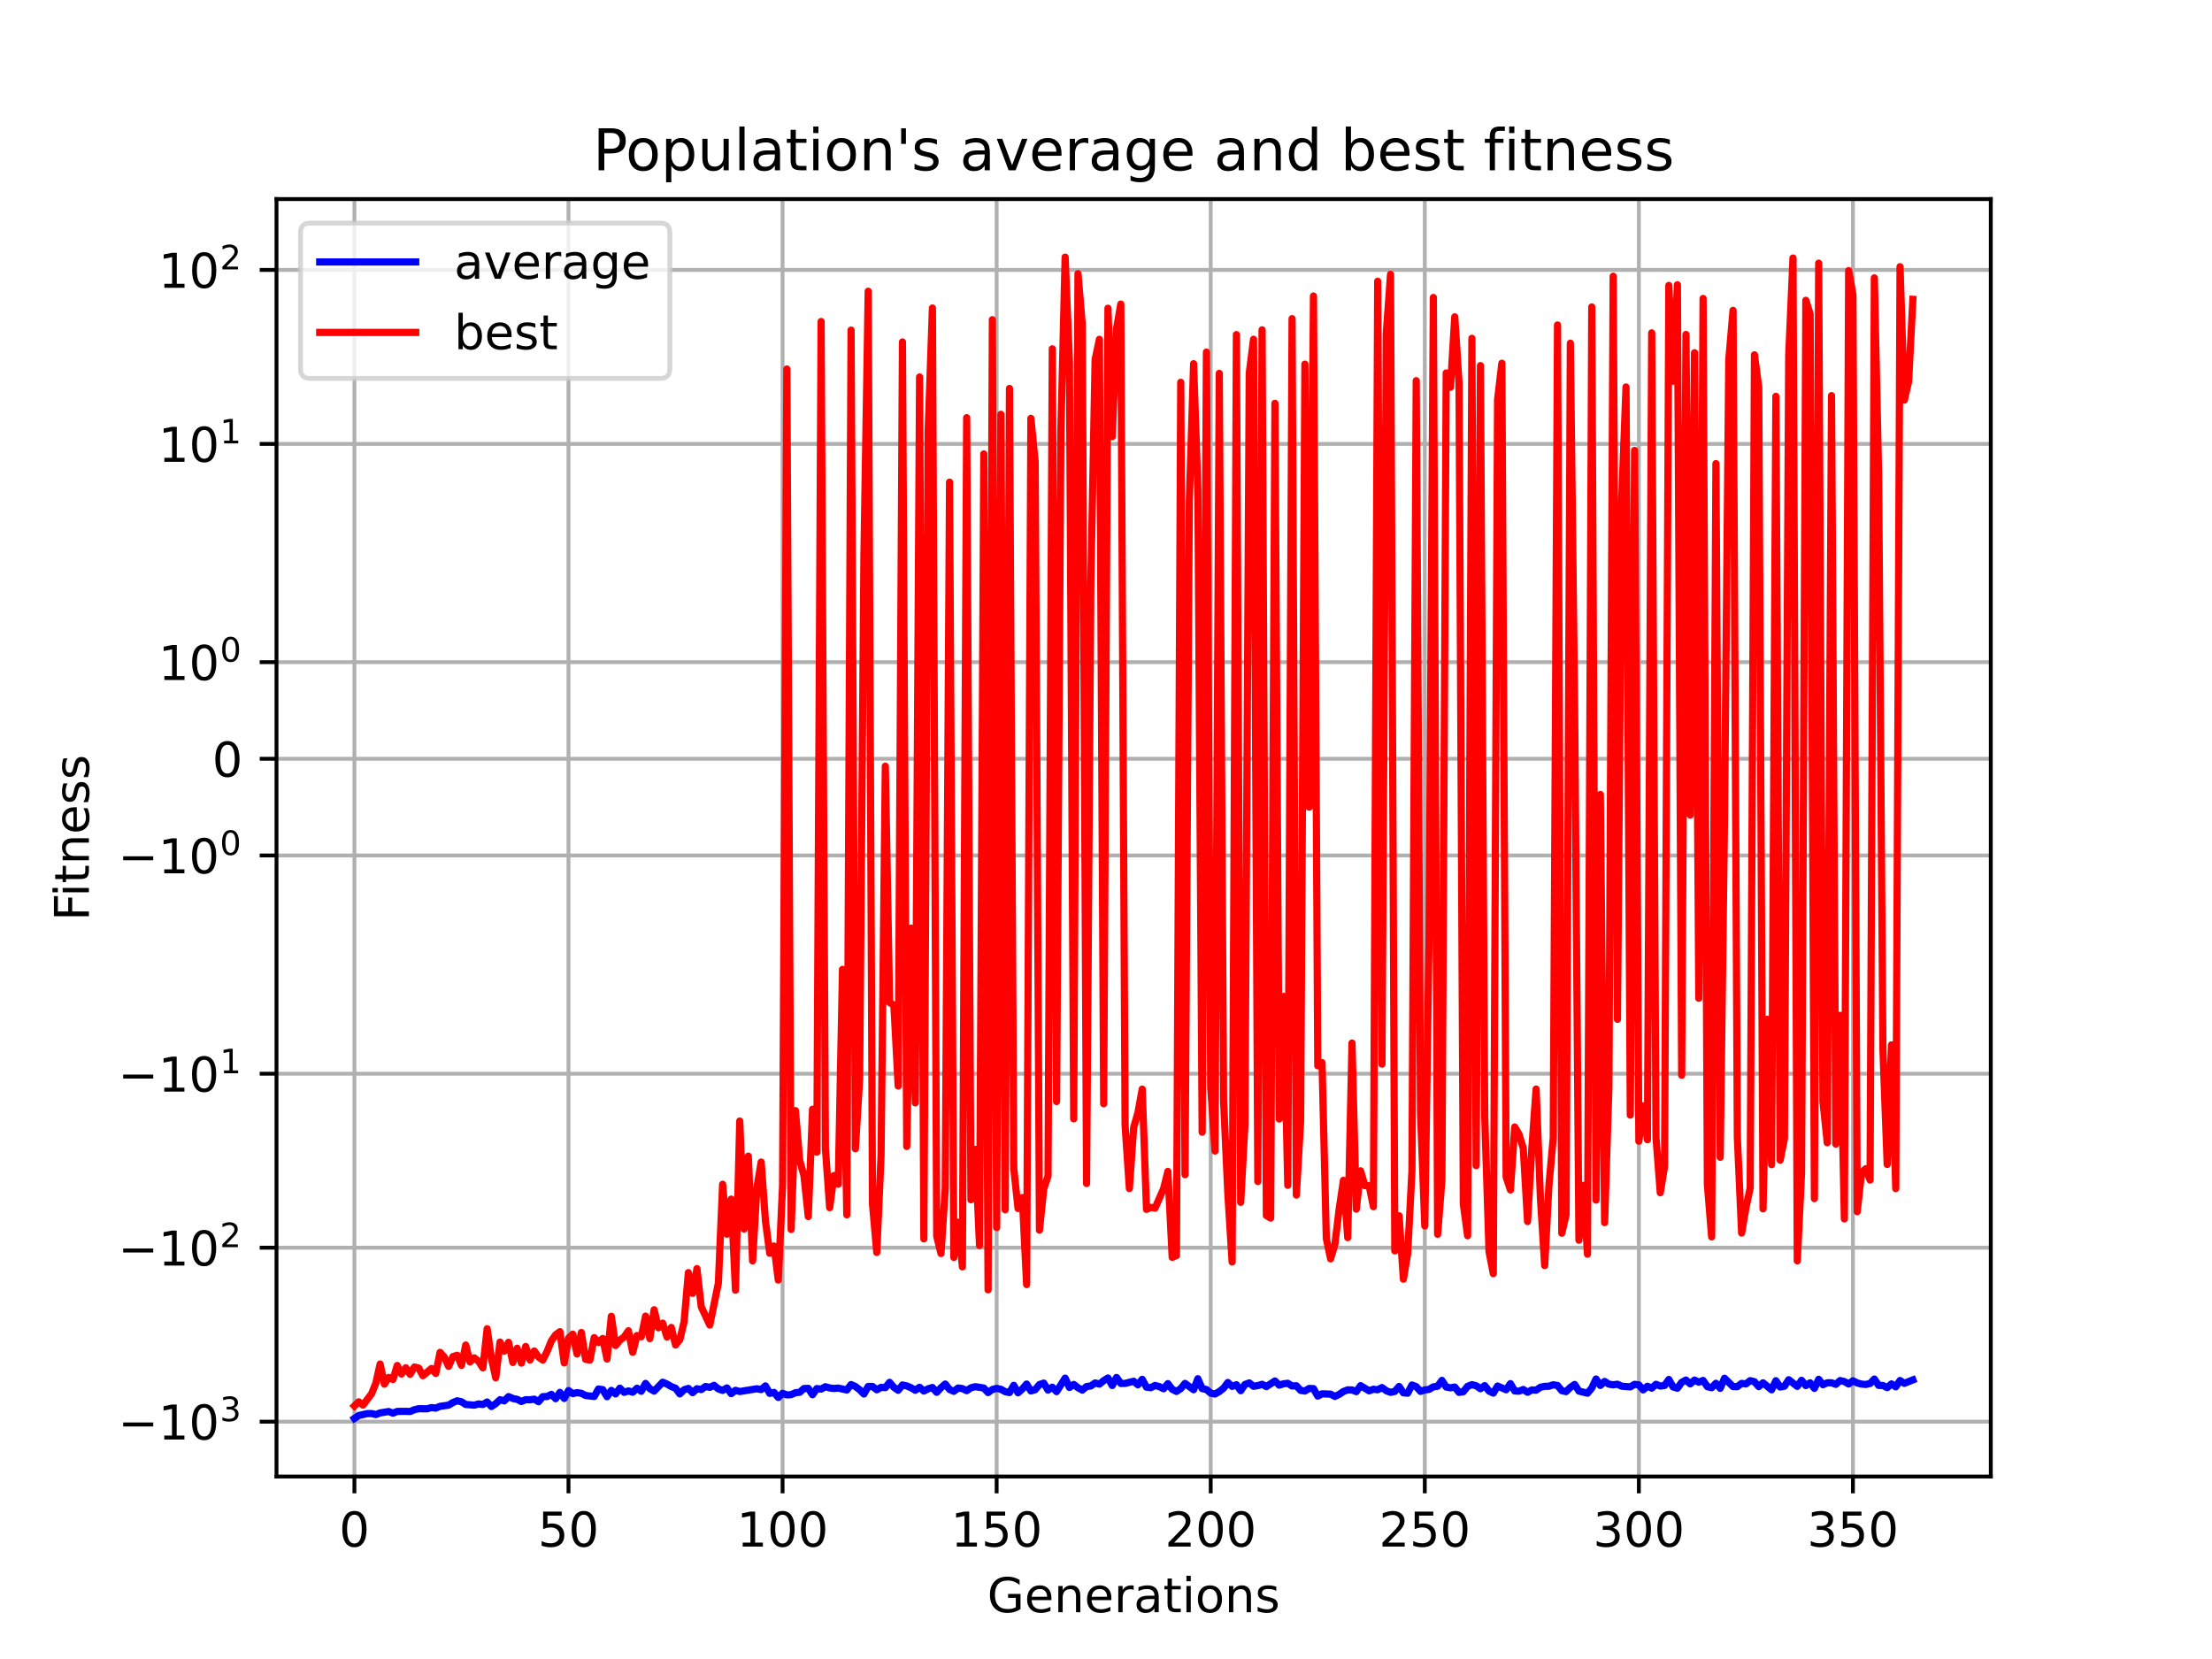 <?xml version="1.0" encoding="utf-8" standalone="no"?>
<!DOCTYPE svg PUBLIC "-//W3C//DTD SVG 1.1//EN"
  "http://www.w3.org/Graphics/SVG/1.1/DTD/svg11.dtd">
<!-- Created with matplotlib (https://matplotlib.org/) -->
<svg height="345.6pt" version="1.1" viewBox="0 0 460.8 345.6" width="460.8pt" xmlns="http://www.w3.org/2000/svg" xmlns:xlink="http://www.w3.org/1999/xlink">
 <defs>
  <style type="text/css">*{stroke-linecap:butt;stroke-linejoin:round;}</style>
 </defs>
 <g id="figure_1">
  <g id="patch_1">
   <path d="M 0 345.6 
L 460.8 345.6 
L 460.8 0 
L 0 0 
z
" style="fill:#ffffff;"/>
  </g>
  <g id="axes_1">
   <g id="patch_2">
    <path d="M 57.6 307.584 
L 414.72 307.584 
L 414.72 41.472 
L 57.6 41.472 
z
" style="fill:#ffffff;"/>
   </g>
   <g id="matplotlib.axis_1">
    <g id="xtick_1">
     <g id="line2d_1">
      <path clip-path="url(#pe5f5de3352)" d="M 73.833 307.584 
L 73.833 41.472 
" style="fill:none;stroke:#b0b0b0;stroke-linecap:square;stroke-width:0.8;"/>
     </g>
     <g id="line2d_2">
      <defs>
       <path d="M 0 0 
L 0 3.5 
" id="m7536043840" style="stroke:#000000;stroke-width:0.8;"/>
      </defs>
      <g>
       <use style="stroke:#000000;stroke-width:0.8;" x="73.833" xlink:href="#m7536043840" y="307.584"/>
      </g>
     </g>
     <g id="text_1">
      <!-- 0 -->
      <g transform="translate(70.651 322.182)scale(0.1 -0.1)">
       <defs>
        <path d="M 31.781 66.406 
Q 24.172 66.406 20.328 58.906 
Q 16.5 51.422 16.5 36.375 
Q 16.5 21.391 20.328 13.891 
Q 24.172 6.391 31.781 6.391 
Q 39.453 6.391 43.281 13.891 
Q 47.125 21.391 47.125 36.375 
Q 47.125 51.422 43.281 58.906 
Q 39.453 66.406 31.781 66.406 
z
M 31.781 74.219 
Q 44.047 74.219 50.516 64.516 
Q 56.984 54.828 56.984 36.375 
Q 56.984 17.969 50.516 8.266 
Q 44.047 -1.422 31.781 -1.422 
Q 19.531 -1.422 13.062 8.266 
Q 6.594 17.969 6.594 36.375 
Q 6.594 54.828 13.062 64.516 
Q 19.531 74.219 31.781 74.219 
z
" id="DejaVuSans-48"/>
       </defs>
       <use xlink:href="#DejaVuSans-48"/>
      </g>
     </g>
    </g>
    <g id="xtick_2">
     <g id="line2d_3">
      <path clip-path="url(#pe5f5de3352)" d="M 118.428 307.584 
L 118.428 41.472 
" style="fill:none;stroke:#b0b0b0;stroke-linecap:square;stroke-width:0.8;"/>
     </g>
     <g id="line2d_4">
      <g>
       <use style="stroke:#000000;stroke-width:0.8;" x="118.428" xlink:href="#m7536043840" y="307.584"/>
      </g>
     </g>
     <g id="text_2">
      <!-- 50 -->
      <g transform="translate(112.066 322.182)scale(0.1 -0.1)">
       <defs>
        <path d="M 10.797 72.906 
L 49.516 72.906 
L 49.516 64.594 
L 19.828 64.594 
L 19.828 46.734 
Q 21.969 47.469 24.109 47.828 
Q 26.266 48.188 28.422 48.188 
Q 40.625 48.188 47.75 41.5 
Q 54.891 34.812 54.891 23.391 
Q 54.891 11.625 47.562 5.094 
Q 40.234 -1.422 26.906 -1.422 
Q 22.312 -1.422 17.547 -0.641 
Q 12.797 0.141 7.719 1.703 
L 7.719 11.625 
Q 12.109 9.234 16.797 8.062 
Q 21.484 6.891 26.703 6.891 
Q 35.156 6.891 40.078 11.328 
Q 45.016 15.766 45.016 23.391 
Q 45.016 31 40.078 35.438 
Q 35.156 39.891 26.703 39.891 
Q 22.75 39.891 18.812 39.016 
Q 14.891 38.141 10.797 36.281 
z
" id="DejaVuSans-53"/>
       </defs>
       <use xlink:href="#DejaVuSans-53"/>
       <use x="63.623" xlink:href="#DejaVuSans-48"/>
      </g>
     </g>
    </g>
    <g id="xtick_3">
     <g id="line2d_5">
      <path clip-path="url(#pe5f5de3352)" d="M 163.024 307.584 
L 163.024 41.472 
" style="fill:none;stroke:#b0b0b0;stroke-linecap:square;stroke-width:0.8;"/>
     </g>
     <g id="line2d_6">
      <g>
       <use style="stroke:#000000;stroke-width:0.8;" x="163.024" xlink:href="#m7536043840" y="307.584"/>
      </g>
     </g>
     <g id="text_3">
      <!-- 100 -->
      <g transform="translate(153.48 322.182)scale(0.1 -0.1)">
       <defs>
        <path d="M 12.406 8.297 
L 28.516 8.297 
L 28.516 63.922 
L 10.984 60.406 
L 10.984 69.391 
L 28.422 72.906 
L 38.281 72.906 
L 38.281 8.297 
L 54.391 8.297 
L 54.391 0 
L 12.406 0 
z
" id="DejaVuSans-49"/>
       </defs>
       <use xlink:href="#DejaVuSans-49"/>
       <use x="63.623" xlink:href="#DejaVuSans-48"/>
       <use x="127.246" xlink:href="#DejaVuSans-48"/>
      </g>
     </g>
    </g>
    <g id="xtick_4">
     <g id="line2d_7">
      <path clip-path="url(#pe5f5de3352)" d="M 207.619 307.584 
L 207.619 41.472 
" style="fill:none;stroke:#b0b0b0;stroke-linecap:square;stroke-width:0.8;"/>
     </g>
     <g id="line2d_8">
      <g>
       <use style="stroke:#000000;stroke-width:0.8;" x="207.619" xlink:href="#m7536043840" y="307.584"/>
      </g>
     </g>
     <g id="text_4">
      <!-- 150 -->
      <g transform="translate(198.075 322.182)scale(0.1 -0.1)">
       <use xlink:href="#DejaVuSans-49"/>
       <use x="63.623" xlink:href="#DejaVuSans-53"/>
       <use x="127.246" xlink:href="#DejaVuSans-48"/>
      </g>
     </g>
    </g>
    <g id="xtick_5">
     <g id="line2d_9">
      <path clip-path="url(#pe5f5de3352)" d="M 252.214 307.584 
L 252.214 41.472 
" style="fill:none;stroke:#b0b0b0;stroke-linecap:square;stroke-width:0.8;"/>
     </g>
     <g id="line2d_10">
      <g>
       <use style="stroke:#000000;stroke-width:0.8;" x="252.214" xlink:href="#m7536043840" y="307.584"/>
      </g>
     </g>
     <g id="text_5">
      <!-- 200 -->
      <g transform="translate(242.671 322.182)scale(0.1 -0.1)">
       <defs>
        <path d="M 19.188 8.297 
L 53.609 8.297 
L 53.609 0 
L 7.328 0 
L 7.328 8.297 
Q 12.938 14.109 22.625 23.891 
Q 32.328 33.688 34.812 36.531 
Q 39.547 41.844 41.422 45.531 
Q 43.312 49.219 43.312 52.781 
Q 43.312 58.594 39.234 62.25 
Q 35.156 65.922 28.609 65.922 
Q 23.969 65.922 18.812 64.312 
Q 13.672 62.703 7.812 59.422 
L 7.812 69.391 
Q 13.766 71.781 18.938 73 
Q 24.125 74.219 28.422 74.219 
Q 39.75 74.219 46.484 68.547 
Q 53.219 62.891 53.219 53.422 
Q 53.219 48.922 51.531 44.891 
Q 49.859 40.875 45.406 35.406 
Q 44.188 33.984 37.641 27.219 
Q 31.109 20.453 19.188 8.297 
z
" id="DejaVuSans-50"/>
       </defs>
       <use xlink:href="#DejaVuSans-50"/>
       <use x="63.623" xlink:href="#DejaVuSans-48"/>
       <use x="127.246" xlink:href="#DejaVuSans-48"/>
      </g>
     </g>
    </g>
    <g id="xtick_6">
     <g id="line2d_11">
      <path clip-path="url(#pe5f5de3352)" d="M 296.81 307.584 
L 296.81 41.472 
" style="fill:none;stroke:#b0b0b0;stroke-linecap:square;stroke-width:0.8;"/>
     </g>
     <g id="line2d_12">
      <g>
       <use style="stroke:#000000;stroke-width:0.8;" x="296.81" xlink:href="#m7536043840" y="307.584"/>
      </g>
     </g>
     <g id="text_6">
      <!-- 250 -->
      <g transform="translate(287.266 322.182)scale(0.1 -0.1)">
       <use xlink:href="#DejaVuSans-50"/>
       <use x="63.623" xlink:href="#DejaVuSans-53"/>
       <use x="127.246" xlink:href="#DejaVuSans-48"/>
      </g>
     </g>
    </g>
    <g id="xtick_7">
     <g id="line2d_13">
      <path clip-path="url(#pe5f5de3352)" d="M 341.405 307.584 
L 341.405 41.472 
" style="fill:none;stroke:#b0b0b0;stroke-linecap:square;stroke-width:0.8;"/>
     </g>
     <g id="line2d_14">
      <g>
       <use style="stroke:#000000;stroke-width:0.8;" x="341.405" xlink:href="#m7536043840" y="307.584"/>
      </g>
     </g>
     <g id="text_7">
      <!-- 300 -->
      <g transform="translate(331.861 322.182)scale(0.1 -0.1)">
       <defs>
        <path d="M 40.578 39.312 
Q 47.656 37.797 51.625 33 
Q 55.609 28.219 55.609 21.188 
Q 55.609 10.406 48.188 4.484 
Q 40.766 -1.422 27.094 -1.422 
Q 22.516 -1.422 17.656 -0.516 
Q 12.797 0.391 7.625 2.203 
L 7.625 11.719 
Q 11.719 9.328 16.594 8.109 
Q 21.484 6.891 26.812 6.891 
Q 36.078 6.891 40.938 10.547 
Q 45.797 14.203 45.797 21.188 
Q 45.797 27.641 41.281 31.266 
Q 36.766 34.906 28.719 34.906 
L 20.219 34.906 
L 20.219 43.016 
L 29.109 43.016 
Q 36.375 43.016 40.234 45.922 
Q 44.094 48.828 44.094 54.297 
Q 44.094 59.906 40.109 62.906 
Q 36.141 65.922 28.719 65.922 
Q 24.656 65.922 20.016 65.031 
Q 15.375 64.156 9.812 62.312 
L 9.812 71.094 
Q 15.438 72.656 20.344 73.438 
Q 25.25 74.219 29.594 74.219 
Q 40.828 74.219 47.359 69.109 
Q 53.906 64.016 53.906 55.328 
Q 53.906 49.266 50.438 45.094 
Q 46.969 40.922 40.578 39.312 
z
" id="DejaVuSans-51"/>
       </defs>
       <use xlink:href="#DejaVuSans-51"/>
       <use x="63.623" xlink:href="#DejaVuSans-48"/>
       <use x="127.246" xlink:href="#DejaVuSans-48"/>
      </g>
     </g>
    </g>
    <g id="xtick_8">
     <g id="line2d_15">
      <path clip-path="url(#pe5f5de3352)" d="M 386.001 307.584 
L 386.001 41.472 
" style="fill:none;stroke:#b0b0b0;stroke-linecap:square;stroke-width:0.8;"/>
     </g>
     <g id="line2d_16">
      <g>
       <use style="stroke:#000000;stroke-width:0.8;" x="386.001" xlink:href="#m7536043840" y="307.584"/>
      </g>
     </g>
     <g id="text_8">
      <!-- 350 -->
      <g transform="translate(376.457 322.182)scale(0.1 -0.1)">
       <use xlink:href="#DejaVuSans-51"/>
       <use x="63.623" xlink:href="#DejaVuSans-53"/>
       <use x="127.246" xlink:href="#DejaVuSans-48"/>
      </g>
     </g>
    </g>
    <g id="text_9">
     <!-- Generations -->
     <g transform="translate(205.662 335.861)scale(0.1 -0.1)">
      <defs>
       <path d="M 59.516 10.406 
L 59.516 29.984 
L 43.406 29.984 
L 43.406 38.094 
L 69.281 38.094 
L 69.281 6.781 
Q 63.578 2.734 56.688 0.656 
Q 49.812 -1.422 42 -1.422 
Q 24.906 -1.422 15.25 8.562 
Q 5.609 18.562 5.609 36.375 
Q 5.609 54.25 15.25 64.234 
Q 24.906 74.219 42 74.219 
Q 49.125 74.219 55.547 72.453 
Q 61.969 70.703 67.391 67.281 
L 67.391 56.781 
Q 61.922 61.422 55.766 63.766 
Q 49.609 66.109 42.828 66.109 
Q 29.438 66.109 22.719 58.641 
Q 16.016 51.172 16.016 36.375 
Q 16.016 21.625 22.719 14.156 
Q 29.438 6.688 42.828 6.688 
Q 48.047 6.688 52.141 7.594 
Q 56.25 8.5 59.516 10.406 
z
" id="DejaVuSans-71"/>
       <path d="M 56.203 29.594 
L 56.203 25.203 
L 14.891 25.203 
Q 15.484 15.922 20.484 11.062 
Q 25.484 6.203 34.422 6.203 
Q 39.594 6.203 44.453 7.469 
Q 49.312 8.734 54.109 11.281 
L 54.109 2.781 
Q 49.266 0.734 44.188 -0.344 
Q 39.109 -1.422 33.891 -1.422 
Q 20.797 -1.422 13.156 6.188 
Q 5.516 13.812 5.516 26.812 
Q 5.516 40.234 12.766 48.109 
Q 20.016 56 32.328 56 
Q 43.359 56 49.781 48.891 
Q 56.203 41.797 56.203 29.594 
z
M 47.219 32.234 
Q 47.125 39.594 43.094 43.984 
Q 39.062 48.391 32.422 48.391 
Q 24.906 48.391 20.391 44.141 
Q 15.875 39.891 15.188 32.172 
z
" id="DejaVuSans-101"/>
       <path d="M 54.891 33.016 
L 54.891 0 
L 45.906 0 
L 45.906 32.719 
Q 45.906 40.484 42.875 44.328 
Q 39.844 48.188 33.797 48.188 
Q 26.516 48.188 22.312 43.547 
Q 18.109 38.922 18.109 30.906 
L 18.109 0 
L 9.078 0 
L 9.078 54.688 
L 18.109 54.688 
L 18.109 46.188 
Q 21.344 51.125 25.703 53.562 
Q 30.078 56 35.797 56 
Q 45.219 56 50.047 50.172 
Q 54.891 44.344 54.891 33.016 
z
" id="DejaVuSans-110"/>
       <path d="M 41.109 46.297 
Q 39.594 47.172 37.812 47.578 
Q 36.031 48 33.891 48 
Q 26.266 48 22.188 43.047 
Q 18.109 38.094 18.109 28.812 
L 18.109 0 
L 9.078 0 
L 9.078 54.688 
L 18.109 54.688 
L 18.109 46.188 
Q 20.953 51.172 25.484 53.578 
Q 30.031 56 36.531 56 
Q 37.453 56 38.578 55.875 
Q 39.703 55.766 41.062 55.516 
z
" id="DejaVuSans-114"/>
       <path d="M 34.281 27.484 
Q 23.391 27.484 19.188 25 
Q 14.984 22.516 14.984 16.5 
Q 14.984 11.719 18.141 8.906 
Q 21.297 6.109 26.703 6.109 
Q 34.188 6.109 38.703 11.406 
Q 43.219 16.703 43.219 25.484 
L 43.219 27.484 
z
M 52.203 31.203 
L 52.203 0 
L 43.219 0 
L 43.219 8.297 
Q 40.141 3.328 35.547 0.953 
Q 30.953 -1.422 24.312 -1.422 
Q 15.922 -1.422 10.953 3.297 
Q 6 8.016 6 15.922 
Q 6 25.141 12.172 29.828 
Q 18.359 34.516 30.609 34.516 
L 43.219 34.516 
L 43.219 35.406 
Q 43.219 41.609 39.141 45 
Q 35.062 48.391 27.688 48.391 
Q 23 48.391 18.547 47.266 
Q 14.109 46.141 10.016 43.891 
L 10.016 52.203 
Q 14.938 54.109 19.578 55.047 
Q 24.219 56 28.609 56 
Q 40.484 56 46.344 49.844 
Q 52.203 43.703 52.203 31.203 
z
" id="DejaVuSans-97"/>
       <path d="M 18.312 70.219 
L 18.312 54.688 
L 36.812 54.688 
L 36.812 47.703 
L 18.312 47.703 
L 18.312 18.016 
Q 18.312 11.328 20.141 9.422 
Q 21.969 7.516 27.594 7.516 
L 36.812 7.516 
L 36.812 0 
L 27.594 0 
Q 17.188 0 13.234 3.875 
Q 9.281 7.766 9.281 18.016 
L 9.281 47.703 
L 2.688 47.703 
L 2.688 54.688 
L 9.281 54.688 
L 9.281 70.219 
z
" id="DejaVuSans-116"/>
       <path d="M 9.422 54.688 
L 18.406 54.688 
L 18.406 0 
L 9.422 0 
z
M 9.422 75.984 
L 18.406 75.984 
L 18.406 64.594 
L 9.422 64.594 
z
" id="DejaVuSans-105"/>
       <path d="M 30.609 48.391 
Q 23.391 48.391 19.188 42.75 
Q 14.984 37.109 14.984 27.297 
Q 14.984 17.484 19.156 11.844 
Q 23.344 6.203 30.609 6.203 
Q 37.797 6.203 41.984 11.859 
Q 46.188 17.531 46.188 27.297 
Q 46.188 37.016 41.984 42.703 
Q 37.797 48.391 30.609 48.391 
z
M 30.609 56 
Q 42.328 56 49.016 48.375 
Q 55.719 40.766 55.719 27.297 
Q 55.719 13.875 49.016 6.219 
Q 42.328 -1.422 30.609 -1.422 
Q 18.844 -1.422 12.172 6.219 
Q 5.516 13.875 5.516 27.297 
Q 5.516 40.766 12.172 48.375 
Q 18.844 56 30.609 56 
z
" id="DejaVuSans-111"/>
       <path d="M 44.281 53.078 
L 44.281 44.578 
Q 40.484 46.531 36.375 47.5 
Q 32.281 48.484 27.875 48.484 
Q 21.188 48.484 17.844 46.438 
Q 14.5 44.391 14.5 40.281 
Q 14.5 37.156 16.891 35.375 
Q 19.281 33.594 26.516 31.984 
L 29.594 31.297 
Q 39.156 29.25 43.188 25.516 
Q 47.219 21.781 47.219 15.094 
Q 47.219 7.469 41.188 3.016 
Q 35.156 -1.422 24.609 -1.422 
Q 20.219 -1.422 15.453 -0.562 
Q 10.688 0.297 5.422 2 
L 5.422 11.281 
Q 10.406 8.688 15.234 7.391 
Q 20.062 6.109 24.812 6.109 
Q 31.156 6.109 34.562 8.281 
Q 37.984 10.453 37.984 14.406 
Q 37.984 18.062 35.516 20.016 
Q 33.062 21.969 24.703 23.781 
L 21.578 24.516 
Q 13.234 26.266 9.516 29.906 
Q 5.812 33.547 5.812 39.891 
Q 5.812 47.609 11.281 51.797 
Q 16.75 56 26.812 56 
Q 31.781 56 36.172 55.266 
Q 40.578 54.547 44.281 53.078 
z
" id="DejaVuSans-115"/>
      </defs>
      <use xlink:href="#DejaVuSans-71"/>
      <use x="77.49" xlink:href="#DejaVuSans-101"/>
      <use x="139.014" xlink:href="#DejaVuSans-110"/>
      <use x="202.393" xlink:href="#DejaVuSans-101"/>
      <use x="263.916" xlink:href="#DejaVuSans-114"/>
      <use x="305.029" xlink:href="#DejaVuSans-97"/>
      <use x="366.309" xlink:href="#DejaVuSans-116"/>
      <use x="405.518" xlink:href="#DejaVuSans-105"/>
      <use x="433.301" xlink:href="#DejaVuSans-111"/>
      <use x="494.482" xlink:href="#DejaVuSans-110"/>
      <use x="557.861" xlink:href="#DejaVuSans-115"/>
     </g>
    </g>
   </g>
   <g id="matplotlib.axis_2">
    <g id="ytick_1">
     <g id="line2d_17">
      <path clip-path="url(#pe5f5de3352)" d="M 57.6 296.156 
L 414.72 296.156 
" style="fill:none;stroke:#b0b0b0;stroke-linecap:square;stroke-width:0.8;"/>
     </g>
     <g id="line2d_18">
      <defs>
       <path d="M 0 0 
L -3.5 0 
" id="mdce33ec5f8" style="stroke:#000000;stroke-width:0.8;"/>
      </defs>
      <g>
       <use style="stroke:#000000;stroke-width:0.8;" x="57.6" xlink:href="#mdce33ec5f8" y="296.156"/>
      </g>
     </g>
     <g id="text_10">
      <!-- $\mathdefault{-10^{3}}$ -->
      <g transform="translate(24.6 299.956)scale(0.1 -0.1)">
       <defs>
        <path d="M 10.594 35.5 
L 73.188 35.5 
L 73.188 27.203 
L 10.594 27.203 
z
" id="DejaVuSans-8722"/>
       </defs>
       <use transform="translate(0 0.766)" xlink:href="#DejaVuSans-8722"/>
       <use transform="translate(83.789 0.766)" xlink:href="#DejaVuSans-49"/>
       <use transform="translate(147.412 0.766)" xlink:href="#DejaVuSans-48"/>
       <use transform="translate(211.992 39.047)scale(0.7)" xlink:href="#DejaVuSans-51"/>
      </g>
     </g>
    </g>
    <g id="ytick_2">
     <g id="line2d_19">
      <path clip-path="url(#pe5f5de3352)" d="M 57.6 259.915 
L 414.72 259.915 
" style="fill:none;stroke:#b0b0b0;stroke-linecap:square;stroke-width:0.8;"/>
     </g>
     <g id="line2d_20">
      <g>
       <use style="stroke:#000000;stroke-width:0.8;" x="57.6" xlink:href="#mdce33ec5f8" y="259.915"/>
      </g>
     </g>
     <g id="text_11">
      <!-- $\mathdefault{-10^{2}}$ -->
      <g transform="translate(24.6 263.714)scale(0.1 -0.1)">
       <use transform="translate(0 0.766)" xlink:href="#DejaVuSans-8722"/>
       <use transform="translate(83.789 0.766)" xlink:href="#DejaVuSans-49"/>
       <use transform="translate(147.412 0.766)" xlink:href="#DejaVuSans-48"/>
       <use transform="translate(211.992 39.047)scale(0.7)" xlink:href="#DejaVuSans-50"/>
      </g>
     </g>
    </g>
    <g id="ytick_3">
     <g id="line2d_21">
      <path clip-path="url(#pe5f5de3352)" d="M 57.6 223.673 
L 414.72 223.673 
" style="fill:none;stroke:#b0b0b0;stroke-linecap:square;stroke-width:0.8;"/>
     </g>
     <g id="line2d_22">
      <g>
       <use style="stroke:#000000;stroke-width:0.8;" x="57.6" xlink:href="#mdce33ec5f8" y="223.673"/>
      </g>
     </g>
     <g id="text_12">
      <!-- $\mathdefault{-10^{1}}$ -->
      <g transform="translate(24.6 227.472)scale(0.1 -0.1)">
       <use transform="translate(0 0.684)" xlink:href="#DejaVuSans-8722"/>
       <use transform="translate(83.789 0.684)" xlink:href="#DejaVuSans-49"/>
       <use transform="translate(147.412 0.684)" xlink:href="#DejaVuSans-48"/>
       <use transform="translate(211.992 38.966)scale(0.7)" xlink:href="#DejaVuSans-49"/>
      </g>
     </g>
    </g>
    <g id="ytick_4">
     <g id="line2d_23">
      <path clip-path="url(#pe5f5de3352)" d="M 57.6 178.207 
L 414.72 178.207 
" style="fill:none;stroke:#b0b0b0;stroke-linecap:square;stroke-width:0.8;"/>
     </g>
     <g id="line2d_24">
      <g>
       <use style="stroke:#000000;stroke-width:0.8;" x="57.6" xlink:href="#mdce33ec5f8" y="178.207"/>
      </g>
     </g>
     <g id="text_13">
      <!-- $\mathdefault{-10^{0}}$ -->
      <g transform="translate(24.6 182.006)scale(0.1 -0.1)">
       <use transform="translate(0 0.766)" xlink:href="#DejaVuSans-8722"/>
       <use transform="translate(83.789 0.766)" xlink:href="#DejaVuSans-49"/>
       <use transform="translate(147.412 0.766)" xlink:href="#DejaVuSans-48"/>
       <use transform="translate(211.992 39.047)scale(0.7)" xlink:href="#DejaVuSans-48"/>
      </g>
     </g>
    </g>
    <g id="ytick_5">
     <g id="line2d_25">
      <path clip-path="url(#pe5f5de3352)" d="M 57.6 158.072 
L 414.72 158.072 
" style="fill:none;stroke:#b0b0b0;stroke-linecap:square;stroke-width:0.8;"/>
     </g>
     <g id="line2d_26">
      <g>
       <use style="stroke:#000000;stroke-width:0.8;" x="57.6" xlink:href="#mdce33ec5f8" y="158.072"/>
      </g>
     </g>
     <g id="text_14">
      <!-- $\mathdefault{0}$ -->
      <g transform="translate(44.2 161.871)scale(0.1 -0.1)">
       <use transform="translate(0 0.781)" xlink:href="#DejaVuSans-48"/>
      </g>
     </g>
    </g>
    <g id="ytick_6">
     <g id="line2d_27">
      <path clip-path="url(#pe5f5de3352)" d="M 57.6 137.938 
L 414.72 137.938 
" style="fill:none;stroke:#b0b0b0;stroke-linecap:square;stroke-width:0.8;"/>
     </g>
     <g id="line2d_28">
      <g>
       <use style="stroke:#000000;stroke-width:0.8;" x="57.6" xlink:href="#mdce33ec5f8" y="137.938"/>
      </g>
     </g>
     <g id="text_15">
      <!-- $\mathdefault{10^{0}}$ -->
      <g transform="translate(33 141.737)scale(0.1 -0.1)">
       <use transform="translate(0 0.766)" xlink:href="#DejaVuSans-49"/>
       <use transform="translate(63.623 0.766)" xlink:href="#DejaVuSans-48"/>
       <use transform="translate(128.203 39.047)scale(0.7)" xlink:href="#DejaVuSans-48"/>
      </g>
     </g>
    </g>
    <g id="ytick_7">
     <g id="line2d_29">
      <path clip-path="url(#pe5f5de3352)" d="M 57.6 92.472 
L 414.72 92.472 
" style="fill:none;stroke:#b0b0b0;stroke-linecap:square;stroke-width:0.8;"/>
     </g>
     <g id="line2d_30">
      <g>
       <use style="stroke:#000000;stroke-width:0.8;" x="57.6" xlink:href="#mdce33ec5f8" y="92.472"/>
      </g>
     </g>
     <g id="text_16">
      <!-- $\mathdefault{10^{1}}$ -->
      <g transform="translate(33 96.271)scale(0.1 -0.1)">
       <use transform="translate(0 0.684)" xlink:href="#DejaVuSans-49"/>
       <use transform="translate(63.623 0.684)" xlink:href="#DejaVuSans-48"/>
       <use transform="translate(128.203 38.966)scale(0.7)" xlink:href="#DejaVuSans-49"/>
      </g>
     </g>
    </g>
    <g id="ytick_8">
     <g id="line2d_31">
      <path clip-path="url(#pe5f5de3352)" d="M 57.6 56.23 
L 414.72 56.23 
" style="fill:none;stroke:#b0b0b0;stroke-linecap:square;stroke-width:0.8;"/>
     </g>
     <g id="line2d_32">
      <g>
       <use style="stroke:#000000;stroke-width:0.8;" x="57.6" xlink:href="#mdce33ec5f8" y="56.23"/>
      </g>
     </g>
     <g id="text_17">
      <!-- $\mathdefault{10^{2}}$ -->
      <g transform="translate(33 60.029)scale(0.1 -0.1)">
       <use transform="translate(0 0.766)" xlink:href="#DejaVuSans-49"/>
       <use transform="translate(63.623 0.766)" xlink:href="#DejaVuSans-48"/>
       <use transform="translate(128.203 39.047)scale(0.7)" xlink:href="#DejaVuSans-50"/>
      </g>
     </g>
    </g>
    <g id="text_18">
     <!-- Fitness -->
     <g transform="translate(18.52 191.845)rotate(-90)scale(0.1 -0.1)">
      <defs>
       <path d="M 9.812 72.906 
L 51.703 72.906 
L 51.703 64.594 
L 19.672 64.594 
L 19.672 43.109 
L 48.578 43.109 
L 48.578 34.812 
L 19.672 34.812 
L 19.672 0 
L 9.812 0 
z
" id="DejaVuSans-70"/>
      </defs>
      <use xlink:href="#DejaVuSans-70"/>
      <use x="50.27" xlink:href="#DejaVuSans-105"/>
      <use x="78.053" xlink:href="#DejaVuSans-116"/>
      <use x="117.262" xlink:href="#DejaVuSans-110"/>
      <use x="180.641" xlink:href="#DejaVuSans-101"/>
      <use x="242.164" xlink:href="#DejaVuSans-115"/>
      <use x="294.264" xlink:href="#DejaVuSans-115"/>
     </g>
    </g>
   </g>
   <g id="line2d_33">
    <path clip-path="url(#pe5f5de3352)" d="M 73.833 295.488 
L 74.725 294.878 
L 76.508 294.481 
L 77.4 294.464 
L 78.292 294.68 
L 79.184 294.335 
L 80.968 294.047 
L 81.86 294.388 
L 82.752 294.025 
L 84.536 294.009 
L 85.428 294.044 
L 86.319 293.673 
L 87.211 293.461 
L 88.995 293.48 
L 89.887 293.22 
L 90.779 293.332 
L 91.671 292.962 
L 93.455 292.716 
L 94.347 292.17 
L 95.239 291.809 
L 96.13 292.015 
L 97.022 292.579 
L 98.806 292.719 
L 99.698 292.463 
L 100.59 292.584 
L 101.482 292.062 
L 102.374 292.999 
L 103.266 292.414 
L 104.158 291.59 
L 105.05 291.823 
L 105.941 290.936 
L 106.833 291.331 
L 107.725 291.506 
L 108.617 291.955 
L 109.509 291.579 
L 110.401 291.606 
L 111.293 291.468 
L 112.185 292.005 
L 113.077 290.941 
L 113.969 290.93 
L 114.861 290.467 
L 115.752 291.371 
L 116.644 290.06 
L 117.536 291.322 
L 118.428 289.681 
L 119.32 290.318 
L 120.212 290.115 
L 121.104 290.251 
L 121.996 290.711 
L 123.78 290.916 
L 124.671 289.357 
L 125.563 289.483 
L 126.455 290.956 
L 127.347 289.645 
L 128.239 290.382 
L 129.131 289.186 
L 130.023 290.047 
L 130.915 289.753 
L 131.807 290.029 
L 132.699 289.19 
L 133.591 289.832 
L 134.482 288.192 
L 135.374 289.287 
L 136.266 289.792 
L 138.05 287.939 
L 138.942 288.324 
L 139.834 288.844 
L 140.726 289.193 
L 141.618 290.368 
L 142.51 289.509 
L 143.402 289.229 
L 144.293 290.127 
L 145.185 289.293 
L 146.077 289.477 
L 146.969 288.828 
L 147.861 289.01 
L 148.753 288.591 
L 149.645 289.334 
L 150.537 289.646 
L 151.429 289.132 
L 152.321 290.324 
L 153.213 289.631 
L 154.104 289.88 
L 157.672 289.304 
L 158.564 289.48 
L 159.456 288.708 
L 160.348 290.266 
L 161.24 290.071 
L 162.132 291.117 
L 163.024 290.256 
L 163.915 290.59 
L 164.807 290.538 
L 165.699 290.131 
L 166.591 290.041 
L 167.483 289.257 
L 168.375 289.217 
L 169.267 290.552 
L 170.159 289.261 
L 171.051 289.378 
L 171.943 288.878 
L 172.835 289.137 
L 173.726 289.241 
L 174.618 289.163 
L 176.402 289.565 
L 177.294 288.427 
L 178.186 288.825 
L 179.078 289.508 
L 179.97 290.396 
L 180.862 288.824 
L 181.754 288.82 
L 182.646 289.52 
L 183.537 289.014 
L 184.429 289.078 
L 185.321 287.97 
L 186.213 289.015 
L 187.105 289.622 
L 187.997 288.518 
L 188.889 288.71 
L 189.781 289.091 
L 190.673 289.62 
L 191.565 288.993 
L 192.457 289.776 
L 193.348 289.318 
L 194.24 289.039 
L 195.132 290.04 
L 196.024 289.086 
L 196.916 288.321 
L 197.808 289.449 
L 198.7 289.836 
L 199.592 289.149 
L 200.484 289.267 
L 201.376 289.706 
L 202.267 289.105 
L 203.159 288.87 
L 204.943 289.157 
L 205.835 290.102 
L 206.727 289.453 
L 207.619 289.227 
L 208.511 289.41 
L 209.403 289.909 
L 210.295 290.102 
L 211.187 288.587 
L 212.078 290.143 
L 212.97 289.354 
L 213.862 288.318 
L 214.754 289.758 
L 215.646 289.502 
L 216.538 288.424 
L 217.43 288.128 
L 218.322 289.585 
L 219.214 288.977 
L 220.106 289.899 
L 221.889 287.088 
L 222.781 289.038 
L 223.673 288.405 
L 224.565 289.088 
L 225.457 289.582 
L 226.349 288.841 
L 227.241 288.719 
L 228.133 288.095 
L 229.025 288.343 
L 229.917 287.614 
L 230.809 287.062 
L 231.7 288.627 
L 232.592 286.952 
L 233.484 288.201 
L 234.376 288.189 
L 236.16 287.744 
L 237.052 288.478 
L 237.944 287.335 
L 238.836 288.98 
L 239.728 289.086 
L 240.62 288.612 
L 241.511 288.856 
L 242.403 289.305 
L 243.295 288.235 
L 244.187 289.413 
L 245.079 289.86 
L 245.971 289.274 
L 246.863 288.191 
L 248.647 289.504 
L 249.539 287.216 
L 250.431 289.273 
L 251.322 289.462 
L 252.214 290.215 
L 253.106 290.399 
L 253.998 289.891 
L 254.89 289.186 
L 255.782 287.999 
L 256.674 288.814 
L 257.566 288.468 
L 258.458 289.713 
L 259.35 288.407 
L 260.242 288.084 
L 261.133 288.786 
L 262.025 288.646 
L 262.917 288.372 
L 263.809 288.853 
L 265.593 287.685 
L 266.485 288.55 
L 267.377 288.273 
L 268.269 288.166 
L 269.161 288.728 
L 270.053 288.676 
L 270.944 289.648 
L 271.836 289.773 
L 272.728 289.24 
L 273.62 289.271 
L 274.512 290.837 
L 275.404 290.358 
L 277.188 290.422 
L 278.08 290.907 
L 278.972 290.48 
L 279.863 289.871 
L 280.755 289.533 
L 281.647 289.544 
L 282.539 289.904 
L 283.431 288.655 
L 285.215 289.732 
L 286.107 289.408 
L 286.999 289.509 
L 287.891 289.052 
L 288.783 289.715 
L 289.674 290.053 
L 290.566 289.859 
L 291.458 288.824 
L 292.35 290.147 
L 293.242 290.226 
L 294.134 288.521 
L 295.026 288.863 
L 295.918 289.848 
L 296.81 289.545 
L 297.702 289.446 
L 298.594 288.898 
L 299.485 288.784 
L 300.377 287.56 
L 301.269 288.949 
L 302.161 289.107 
L 303.053 288.95 
L 303.945 290.055 
L 304.837 289.919 
L 305.729 288.798 
L 306.621 288.451 
L 307.513 288.674 
L 308.405 289.295 
L 309.296 288.656 
L 310.188 289.776 
L 311.08 290.208 
L 311.972 288.733 
L 313.756 289.515 
L 314.648 288.235 
L 315.54 289.759 
L 316.432 289.811 
L 317.324 289.454 
L 318.216 290.031 
L 319.107 289.545 
L 319.999 289.605 
L 320.891 288.995 
L 321.783 288.794 
L 322.675 288.779 
L 323.567 288.472 
L 324.459 288.622 
L 325.351 289.703 
L 326.243 289.897 
L 327.135 289.02 
L 328.027 288.408 
L 328.918 289.786 
L 330.702 290.231 
L 331.594 289.156 
L 332.486 287.27 
L 333.378 288.616 
L 334.27 287.777 
L 335.162 288.351 
L 336.054 288.477 
L 336.946 288.36 
L 337.838 288.773 
L 339.621 288.912 
L 340.513 288.379 
L 341.405 288.505 
L 342.297 289.538 
L 343.189 288.781 
L 344.081 289.175 
L 344.973 288.373 
L 345.865 288.744 
L 346.757 288.631 
L 347.649 287.373 
L 348.54 288.932 
L 349.432 289.189 
L 350.324 287.972 
L 351.216 287.492 
L 352.108 288.287 
L 353 287.498 
L 353.892 287.936 
L 354.784 287.573 
L 355.676 288.867 
L 356.568 289.094 
L 357.459 288.166 
L 358.351 289.214 
L 359.243 287.115 
L 361.027 288.851 
L 361.919 288.863 
L 362.811 288.183 
L 363.703 288.305 
L 364.595 287.616 
L 365.487 287.839 
L 366.379 288.857 
L 367.27 288.064 
L 369.054 289.522 
L 369.946 287.632 
L 370.838 288.943 
L 371.73 288.773 
L 372.622 287.425 
L 374.406 288.808 
L 375.298 287.546 
L 376.19 288.648 
L 377.081 288.066 
L 377.973 289.221 
L 378.865 287.338 
L 379.757 288.464 
L 380.649 288.061 
L 381.541 288.058 
L 382.433 288.383 
L 383.325 287.598 
L 384.217 287.803 
L 385.109 288.312 
L 386.001 287.644 
L 386.892 288.097 
L 387.784 288.334 
L 388.676 288.406 
L 389.568 288.218 
L 390.46 287.281 
L 391.352 288.601 
L 392.244 288.623 
L 393.136 289.071 
L 394.028 288.288 
L 394.92 288.899 
L 395.812 287.587 
L 396.703 288.177 
L 398.487 287.462 
L 398.487 287.462 
" style="fill:none;stroke:#0000ff;stroke-linecap:square;stroke-width:1.5;"/>
   </g>
   <g id="line2d_34">
    <path clip-path="url(#pe5f5de3352)" d="M 73.833 292.88 
L 74.725 292.024 
L 75.617 292.707 
L 77.4 290.357 
L 78.292 288.135 
L 79.184 284.146 
L 80.076 288.352 
L 80.968 286.935 
L 81.86 287.367 
L 82.752 284.449 
L 83.644 286.235 
L 84.536 284.934 
L 85.428 286.304 
L 86.319 284.773 
L 87.211 284.983 
L 88.103 286.587 
L 89.887 285.082 
L 90.779 286.125 
L 91.671 281.718 
L 92.563 282.711 
L 93.455 284.636 
L 94.347 282.599 
L 95.239 282.332 
L 96.13 284.426 
L 97.022 280.19 
L 97.914 283.715 
L 98.806 282.868 
L 99.698 283.559 
L 100.59 284.953 
L 101.482 276.802 
L 102.374 282.957 
L 103.266 287.02 
L 104.158 279.577 
L 105.05 281.463 
L 105.941 279.625 
L 106.833 283.833 
L 107.725 280.863 
L 108.617 283.961 
L 109.509 280.499 
L 110.401 283.317 
L 111.293 281.433 
L 112.185 282.696 
L 113.077 283.325 
L 113.969 281.524 
L 114.861 279.327 
L 115.752 278.051 
L 116.644 277.412 
L 117.536 283.925 
L 118.428 278.76 
L 119.32 277.923 
L 120.212 282.063 
L 121.104 277.578 
L 121.996 283.174 
L 122.888 283.318 
L 123.78 278.654 
L 124.671 279.663 
L 125.563 278.822 
L 126.455 283.118 
L 127.347 274.212 
L 128.239 280.298 
L 129.131 279.181 
L 130.023 278.507 
L 130.915 277.225 
L 131.807 281.723 
L 132.699 278.204 
L 133.591 278.472 
L 134.482 274.175 
L 135.374 278.862 
L 136.266 272.846 
L 137.158 276.604 
L 138.05 275.633 
L 138.942 278.526 
L 139.834 276.527 
L 140.726 280.179 
L 141.618 279.087 
L 142.51 275.366 
L 143.402 265.114 
L 144.293 269.431 
L 145.185 264.276 
L 146.077 272.226 
L 147.861 276.027 
L 149.645 267.318 
L 150.537 246.707 
L 151.429 257.098 
L 152.321 249.799 
L 153.213 268.767 
L 154.104 233.531 
L 154.996 256.032 
L 155.888 240.842 
L 156.78 262.667 
L 157.672 247.454 
L 158.564 242.076 
L 159.456 254.351 
L 160.348 261.078 
L 161.24 259.572 
L 162.132 266.659 
L 163.024 246.973 
L 163.915 76.869 
L 164.807 256.116 
L 165.699 231.354 
L 166.591 241.708 
L 167.483 244.946 
L 168.375 253.429 
L 169.267 231.068 
L 170.159 240.033 
L 171.051 66.973 
L 171.943 239.226 
L 172.835 251.578 
L 173.726 244.888 
L 174.618 246.697 
L 175.51 201.938 
L 176.402 253.066 
L 177.294 68.772 
L 178.186 239.316 
L 179.078 224.801 
L 179.97 115.907 
L 180.862 60.671 
L 181.754 250.787 
L 182.646 260.905 
L 183.537 240.808 
L 184.429 159.613 
L 185.321 208.844 
L 186.213 209.386 
L 187.105 226.231 
L 187.997 71.235 
L 188.889 238.833 
L 189.781 193.346 
L 190.673 229.746 
L 191.565 78.533 
L 192.457 258.087 
L 193.348 89.859 
L 194.24 64.162 
L 195.132 257.519 
L 196.024 261.124 
L 196.916 247.603 
L 197.808 100.434 
L 198.7 261.937 
L 199.592 254.614 
L 200.484 263.908 
L 201.376 87.01 
L 202.267 249.931 
L 203.159 239.429 
L 204.051 259.455 
L 204.943 94.561 
L 205.835 268.692 
L 206.727 66.6 
L 207.619 255.713 
L 208.511 86.304 
L 209.403 252.013 
L 210.295 80.916 
L 211.187 243.402 
L 212.078 251.757 
L 212.97 249.47 
L 213.862 267.594 
L 214.754 87.147 
L 215.646 96.229 
L 216.538 256.268 
L 217.43 247.641 
L 218.322 245.015 
L 219.214 72.665 
L 220.106 229.464 
L 220.998 89.97 
L 221.889 53.568 
L 222.781 75.24 
L 223.673 233.074 
L 224.565 57.007 
L 225.457 67.581 
L 226.349 246.55 
L 227.241 121.326 
L 228.133 74.899 
L 229.025 70.688 
L 229.917 229.93 
L 230.809 64.215 
L 231.7 90.957 
L 232.592 68.473 
L 233.484 63.346 
L 234.376 234.365 
L 235.268 247.589 
L 236.16 234.874 
L 237.052 231.801 
L 237.944 226.878 
L 238.836 251.934 
L 239.728 251.507 
L 240.62 251.677 
L 242.403 247.591 
L 243.295 244.026 
L 244.187 261.922 
L 245.079 261.547 
L 245.971 79.641 
L 246.863 244.715 
L 247.755 104.545 
L 248.647 75.766 
L 249.539 101.937 
L 250.431 235.858 
L 251.322 73.348 
L 252.214 226.482 
L 253.106 239.779 
L 253.998 77.776 
L 254.89 229.27 
L 255.782 248.661 
L 256.674 262.893 
L 257.566 69.712 
L 258.458 250.472 
L 259.35 234.103 
L 260.242 77.739 
L 261.133 70.674 
L 262.025 246.116 
L 262.917 68.713 
L 263.809 253.216 
L 264.701 253.755 
L 265.593 84.023 
L 266.485 233.103 
L 267.377 207.571 
L 268.269 246.915 
L 269.161 66.379 
L 270.053 248.953 
L 270.944 233.562 
L 271.836 75.86 
L 272.728 168.151 
L 273.62 61.661 
L 274.512 222.031 
L 275.404 221.355 
L 276.296 257.994 
L 277.188 262.242 
L 278.08 259.206 
L 278.972 251.86 
L 279.863 245.878 
L 280.755 257.823 
L 281.647 217.28 
L 282.539 251.895 
L 283.431 243.906 
L 284.323 246.99 
L 285.215 247.013 
L 286.107 251.375 
L 286.999 58.588 
L 287.891 221.671 
L 288.783 69.474 
L 289.674 57.15 
L 290.566 260.589 
L 291.458 253.275 
L 292.35 266.483 
L 293.242 261.186 
L 294.134 243.938 
L 295.026 79.301 
L 295.918 231.809 
L 296.81 255.388 
L 297.702 195.308 
L 298.594 61.968 
L 299.485 257.124 
L 300.377 245.787 
L 301.269 77.693 
L 302.161 80.675 
L 303.053 66 
L 303.945 79.852 
L 304.837 250.835 
L 305.729 257.427 
L 306.621 70.481 
L 307.513 242.813 
L 308.405 76.157 
L 309.296 232.634 
L 310.188 260.709 
L 311.08 265.326 
L 311.972 83.263 
L 312.864 75.669 
L 313.756 245.182 
L 314.648 247.891 
L 315.54 234.771 
L 316.432 236.287 
L 317.324 239.199 
L 318.216 254.468 
L 319.107 239.198 
L 319.999 226.865 
L 320.891 249.403 
L 321.783 263.645 
L 322.675 246.888 
L 323.567 236.999 
L 324.459 67.701 
L 325.351 256.898 
L 326.243 253.097 
L 327.135 71.493 
L 328.027 147.253 
L 328.918 258.357 
L 329.81 246.931 
L 330.702 261.265 
L 331.594 63.945 
L 332.486 249.998 
L 333.378 165.499 
L 334.27 254.695 
L 335.162 226.507 
L 336.054 57.545 
L 336.946 212.348 
L 337.838 103.866 
L 338.729 80.615 
L 339.621 232.298 
L 340.513 93.822 
L 341.405 237.737 
L 342.297 230.383 
L 343.189 237.425 
L 344.081 69.35 
L 344.973 236.93 
L 345.865 248.471 
L 346.757 242.996 
L 347.649 59.46 
L 348.54 79.419 
L 349.432 59.317 
L 350.324 223.986 
L 351.216 69.672 
L 352.108 169.79 
L 353 73.475 
L 353.892 207.951 
L 354.784 62.172 
L 355.676 246.703 
L 356.568 257.671 
L 357.459 96.578 
L 358.351 241.081 
L 359.243 170.852 
L 360.135 74.966 
L 361.027 64.651 
L 361.919 236.853 
L 362.811 256.863 
L 363.703 251.65 
L 364.595 247.465 
L 365.487 73.91 
L 366.379 80.726 
L 367.27 251.827 
L 368.162 212.332 
L 369.054 242.621 
L 369.946 82.562 
L 370.838 241.685 
L 371.73 237.181 
L 372.622 74.014 
L 373.514 53.752 
L 374.406 262.659 
L 375.298 244.295 
L 376.19 62.56 
L 377.081 65.415 
L 377.973 249.696 
L 378.865 54.822 
L 379.757 229.521 
L 380.649 238.045 
L 381.541 82.415 
L 382.433 238.335 
L 383.325 211.509 
L 384.217 253.922 
L 385.109 56.368 
L 386.001 61.38 
L 386.892 252.413 
L 387.784 244.318 
L 388.676 243.458 
L 389.568 245.829 
L 390.46 57.887 
L 391.352 98.968 
L 392.244 218.627 
L 393.136 242.577 
L 394.028 217.667 
L 394.92 247.601 
L 395.812 55.559 
L 396.703 83.35 
L 397.595 79.472 
L 398.487 62.36 
L 398.487 62.36 
" style="fill:none;stroke:#ff0000;stroke-linecap:square;stroke-width:1.5;"/>
   </g>
   <g id="patch_3">
    <path d="M 57.6 307.584 
L 57.6 41.472 
" style="fill:none;stroke:#000000;stroke-linecap:square;stroke-linejoin:miter;stroke-width:0.8;"/>
   </g>
   <g id="patch_4">
    <path d="M 414.72 307.584 
L 414.72 41.472 
" style="fill:none;stroke:#000000;stroke-linecap:square;stroke-linejoin:miter;stroke-width:0.8;"/>
   </g>
   <g id="patch_5">
    <path d="M 57.6 307.584 
L 414.72 307.584 
" style="fill:none;stroke:#000000;stroke-linecap:square;stroke-linejoin:miter;stroke-width:0.8;"/>
   </g>
   <g id="patch_6">
    <path d="M 57.6 41.472 
L 414.72 41.472 
" style="fill:none;stroke:#000000;stroke-linecap:square;stroke-linejoin:miter;stroke-width:0.8;"/>
   </g>
   <g id="text_19">
    <!-- Population's average and best fitness -->
    <g transform="translate(123.53 35.472)scale(0.12 -0.12)">
     <defs>
      <path d="M 19.672 64.797 
L 19.672 37.406 
L 32.078 37.406 
Q 38.969 37.406 42.719 40.969 
Q 46.484 44.531 46.484 51.125 
Q 46.484 57.672 42.719 61.234 
Q 38.969 64.797 32.078 64.797 
z
M 9.812 72.906 
L 32.078 72.906 
Q 44.344 72.906 50.609 67.359 
Q 56.891 61.812 56.891 51.125 
Q 56.891 40.328 50.609 34.812 
Q 44.344 29.297 32.078 29.297 
L 19.672 29.297 
L 19.672 0 
L 9.812 0 
z
" id="DejaVuSans-80"/>
      <path d="M 18.109 8.203 
L 18.109 -20.797 
L 9.078 -20.797 
L 9.078 54.688 
L 18.109 54.688 
L 18.109 46.391 
Q 20.953 51.266 25.266 53.625 
Q 29.594 56 35.594 56 
Q 45.562 56 51.781 48.094 
Q 58.016 40.188 58.016 27.297 
Q 58.016 14.406 51.781 6.484 
Q 45.562 -1.422 35.594 -1.422 
Q 29.594 -1.422 25.266 0.953 
Q 20.953 3.328 18.109 8.203 
z
M 48.688 27.297 
Q 48.688 37.203 44.609 42.844 
Q 40.531 48.484 33.406 48.484 
Q 26.266 48.484 22.188 42.844 
Q 18.109 37.203 18.109 27.297 
Q 18.109 17.391 22.188 11.75 
Q 26.266 6.109 33.406 6.109 
Q 40.531 6.109 44.609 11.75 
Q 48.688 17.391 48.688 27.297 
z
" id="DejaVuSans-112"/>
      <path d="M 8.5 21.578 
L 8.5 54.688 
L 17.484 54.688 
L 17.484 21.922 
Q 17.484 14.156 20.5 10.266 
Q 23.531 6.391 29.594 6.391 
Q 36.859 6.391 41.078 11.031 
Q 45.312 15.672 45.312 23.688 
L 45.312 54.688 
L 54.297 54.688 
L 54.297 0 
L 45.312 0 
L 45.312 8.406 
Q 42.047 3.422 37.719 1 
Q 33.406 -1.422 27.688 -1.422 
Q 18.266 -1.422 13.375 4.438 
Q 8.5 10.297 8.5 21.578 
z
M 31.109 56 
z
" id="DejaVuSans-117"/>
      <path d="M 9.422 75.984 
L 18.406 75.984 
L 18.406 0 
L 9.422 0 
z
" id="DejaVuSans-108"/>
      <path d="M 17.922 72.906 
L 17.922 45.797 
L 9.625 45.797 
L 9.625 72.906 
z
" id="DejaVuSans-39"/>
      <path id="DejaVuSans-32"/>
      <path d="M 2.984 54.688 
L 12.5 54.688 
L 29.594 8.797 
L 46.688 54.688 
L 56.203 54.688 
L 35.688 0 
L 23.484 0 
z
" id="DejaVuSans-118"/>
      <path d="M 45.406 27.984 
Q 45.406 37.75 41.375 43.109 
Q 37.359 48.484 30.078 48.484 
Q 22.859 48.484 18.828 43.109 
Q 14.797 37.75 14.797 27.984 
Q 14.797 18.266 18.828 12.891 
Q 22.859 7.516 30.078 7.516 
Q 37.359 7.516 41.375 12.891 
Q 45.406 18.266 45.406 27.984 
z
M 54.391 6.781 
Q 54.391 -7.172 48.188 -13.984 
Q 42 -20.797 29.203 -20.797 
Q 24.469 -20.797 20.266 -20.094 
Q 16.062 -19.391 12.109 -17.922 
L 12.109 -9.188 
Q 16.062 -11.328 19.922 -12.344 
Q 23.781 -13.375 27.781 -13.375 
Q 36.625 -13.375 41.016 -8.766 
Q 45.406 -4.156 45.406 5.172 
L 45.406 9.625 
Q 42.625 4.781 38.281 2.391 
Q 33.938 0 27.875 0 
Q 17.828 0 11.672 7.656 
Q 5.516 15.328 5.516 27.984 
Q 5.516 40.672 11.672 48.328 
Q 17.828 56 27.875 56 
Q 33.938 56 38.281 53.609 
Q 42.625 51.219 45.406 46.391 
L 45.406 54.688 
L 54.391 54.688 
z
" id="DejaVuSans-103"/>
      <path d="M 45.406 46.391 
L 45.406 75.984 
L 54.391 75.984 
L 54.391 0 
L 45.406 0 
L 45.406 8.203 
Q 42.578 3.328 38.25 0.953 
Q 33.938 -1.422 27.875 -1.422 
Q 17.969 -1.422 11.734 6.484 
Q 5.516 14.406 5.516 27.297 
Q 5.516 40.188 11.734 48.094 
Q 17.969 56 27.875 56 
Q 33.938 56 38.25 53.625 
Q 42.578 51.266 45.406 46.391 
z
M 14.797 27.297 
Q 14.797 17.391 18.875 11.75 
Q 22.953 6.109 30.078 6.109 
Q 37.203 6.109 41.297 11.75 
Q 45.406 17.391 45.406 27.297 
Q 45.406 37.203 41.297 42.844 
Q 37.203 48.484 30.078 48.484 
Q 22.953 48.484 18.875 42.844 
Q 14.797 37.203 14.797 27.297 
z
" id="DejaVuSans-100"/>
      <path d="M 48.688 27.297 
Q 48.688 37.203 44.609 42.844 
Q 40.531 48.484 33.406 48.484 
Q 26.266 48.484 22.188 42.844 
Q 18.109 37.203 18.109 27.297 
Q 18.109 17.391 22.188 11.75 
Q 26.266 6.109 33.406 6.109 
Q 40.531 6.109 44.609 11.75 
Q 48.688 17.391 48.688 27.297 
z
M 18.109 46.391 
Q 20.953 51.266 25.266 53.625 
Q 29.594 56 35.594 56 
Q 45.562 56 51.781 48.094 
Q 58.016 40.188 58.016 27.297 
Q 58.016 14.406 51.781 6.484 
Q 45.562 -1.422 35.594 -1.422 
Q 29.594 -1.422 25.266 0.953 
Q 20.953 3.328 18.109 8.203 
L 18.109 0 
L 9.078 0 
L 9.078 75.984 
L 18.109 75.984 
z
" id="DejaVuSans-98"/>
      <path d="M 37.109 75.984 
L 37.109 68.5 
L 28.516 68.5 
Q 23.688 68.5 21.797 66.547 
Q 19.922 64.594 19.922 59.516 
L 19.922 54.688 
L 34.719 54.688 
L 34.719 47.703 
L 19.922 47.703 
L 19.922 0 
L 10.891 0 
L 10.891 47.703 
L 2.297 47.703 
L 2.297 54.688 
L 10.891 54.688 
L 10.891 58.5 
Q 10.891 67.625 15.141 71.797 
Q 19.391 75.984 28.609 75.984 
z
" id="DejaVuSans-102"/>
     </defs>
     <use xlink:href="#DejaVuSans-80"/>
     <use x="56.678" xlink:href="#DejaVuSans-111"/>
     <use x="117.859" xlink:href="#DejaVuSans-112"/>
     <use x="181.336" xlink:href="#DejaVuSans-117"/>
     <use x="244.715" xlink:href="#DejaVuSans-108"/>
     <use x="272.498" xlink:href="#DejaVuSans-97"/>
     <use x="333.777" xlink:href="#DejaVuSans-116"/>
     <use x="372.986" xlink:href="#DejaVuSans-105"/>
     <use x="400.77" xlink:href="#DejaVuSans-111"/>
     <use x="461.951" xlink:href="#DejaVuSans-110"/>
     <use x="525.33" xlink:href="#DejaVuSans-39"/>
     <use x="552.82" xlink:href="#DejaVuSans-115"/>
     <use x="604.92" xlink:href="#DejaVuSans-32"/>
     <use x="636.707" xlink:href="#DejaVuSans-97"/>
     <use x="697.986" xlink:href="#DejaVuSans-118"/>
     <use x="757.166" xlink:href="#DejaVuSans-101"/>
     <use x="818.689" xlink:href="#DejaVuSans-114"/>
     <use x="859.803" xlink:href="#DejaVuSans-97"/>
     <use x="921.082" xlink:href="#DejaVuSans-103"/>
     <use x="984.559" xlink:href="#DejaVuSans-101"/>
     <use x="1046.082" xlink:href="#DejaVuSans-32"/>
     <use x="1077.869" xlink:href="#DejaVuSans-97"/>
     <use x="1139.148" xlink:href="#DejaVuSans-110"/>
     <use x="1202.527" xlink:href="#DejaVuSans-100"/>
     <use x="1266.004" xlink:href="#DejaVuSans-32"/>
     <use x="1297.791" xlink:href="#DejaVuSans-98"/>
     <use x="1361.268" xlink:href="#DejaVuSans-101"/>
     <use x="1422.791" xlink:href="#DejaVuSans-115"/>
     <use x="1474.891" xlink:href="#DejaVuSans-116"/>
     <use x="1514.1" xlink:href="#DejaVuSans-32"/>
     <use x="1545.887" xlink:href="#DejaVuSans-102"/>
     <use x="1581.092" xlink:href="#DejaVuSans-105"/>
     <use x="1608.875" xlink:href="#DejaVuSans-116"/>
     <use x="1648.084" xlink:href="#DejaVuSans-110"/>
     <use x="1711.463" xlink:href="#DejaVuSans-101"/>
     <use x="1772.986" xlink:href="#DejaVuSans-115"/>
     <use x="1825.086" xlink:href="#DejaVuSans-115"/>
    </g>
   </g>
   <g id="legend_1">
    <g id="patch_7">
     <path d="M 64.6 78.828 
L 137.541 78.828 
Q 139.541 78.828 139.541 76.828 
L 139.541 48.472 
Q 139.541 46.472 137.541 46.472 
L 64.6 46.472 
Q 62.6 46.472 62.6 48.472 
L 62.6 76.828 
Q 62.6 78.828 64.6 78.828 
z
" style="fill:#ffffff;opacity:0.8;stroke:#cccccc;stroke-linejoin:miter;"/>
    </g>
    <g id="line2d_35">
     <path d="M 66.6 54.57 
L 86.6 54.57 
" style="fill:none;stroke:#0000ff;stroke-linecap:square;stroke-width:1.5;"/>
    </g>
    <g id="line2d_36"/>
    <g id="text_20">
     <!-- average -->
     <g transform="translate(94.6 58.07)scale(0.1 -0.1)">
      <use xlink:href="#DejaVuSans-97"/>
      <use x="61.279" xlink:href="#DejaVuSans-118"/>
      <use x="120.459" xlink:href="#DejaVuSans-101"/>
      <use x="181.982" xlink:href="#DejaVuSans-114"/>
      <use x="223.096" xlink:href="#DejaVuSans-97"/>
      <use x="284.375" xlink:href="#DejaVuSans-103"/>
      <use x="347.852" xlink:href="#DejaVuSans-101"/>
     </g>
    </g>
    <g id="line2d_37">
     <path d="M 66.6 69.249 
L 86.6 69.249 
" style="fill:none;stroke:#ff0000;stroke-linecap:square;stroke-width:1.5;"/>
    </g>
    <g id="line2d_38"/>
    <g id="text_21">
     <!-- best -->
     <g transform="translate(94.6 72.749)scale(0.1 -0.1)">
      <use xlink:href="#DejaVuSans-98"/>
      <use x="63.477" xlink:href="#DejaVuSans-101"/>
      <use x="125" xlink:href="#DejaVuSans-115"/>
      <use x="177.1" xlink:href="#DejaVuSans-116"/>
     </g>
    </g>
   </g>
  </g>
 </g>
 <defs>
  <clipPath id="pe5f5de3352">
   <rect height="266.112" width="357.12" x="57.6" y="41.472"/>
  </clipPath>
 </defs>
</svg>
